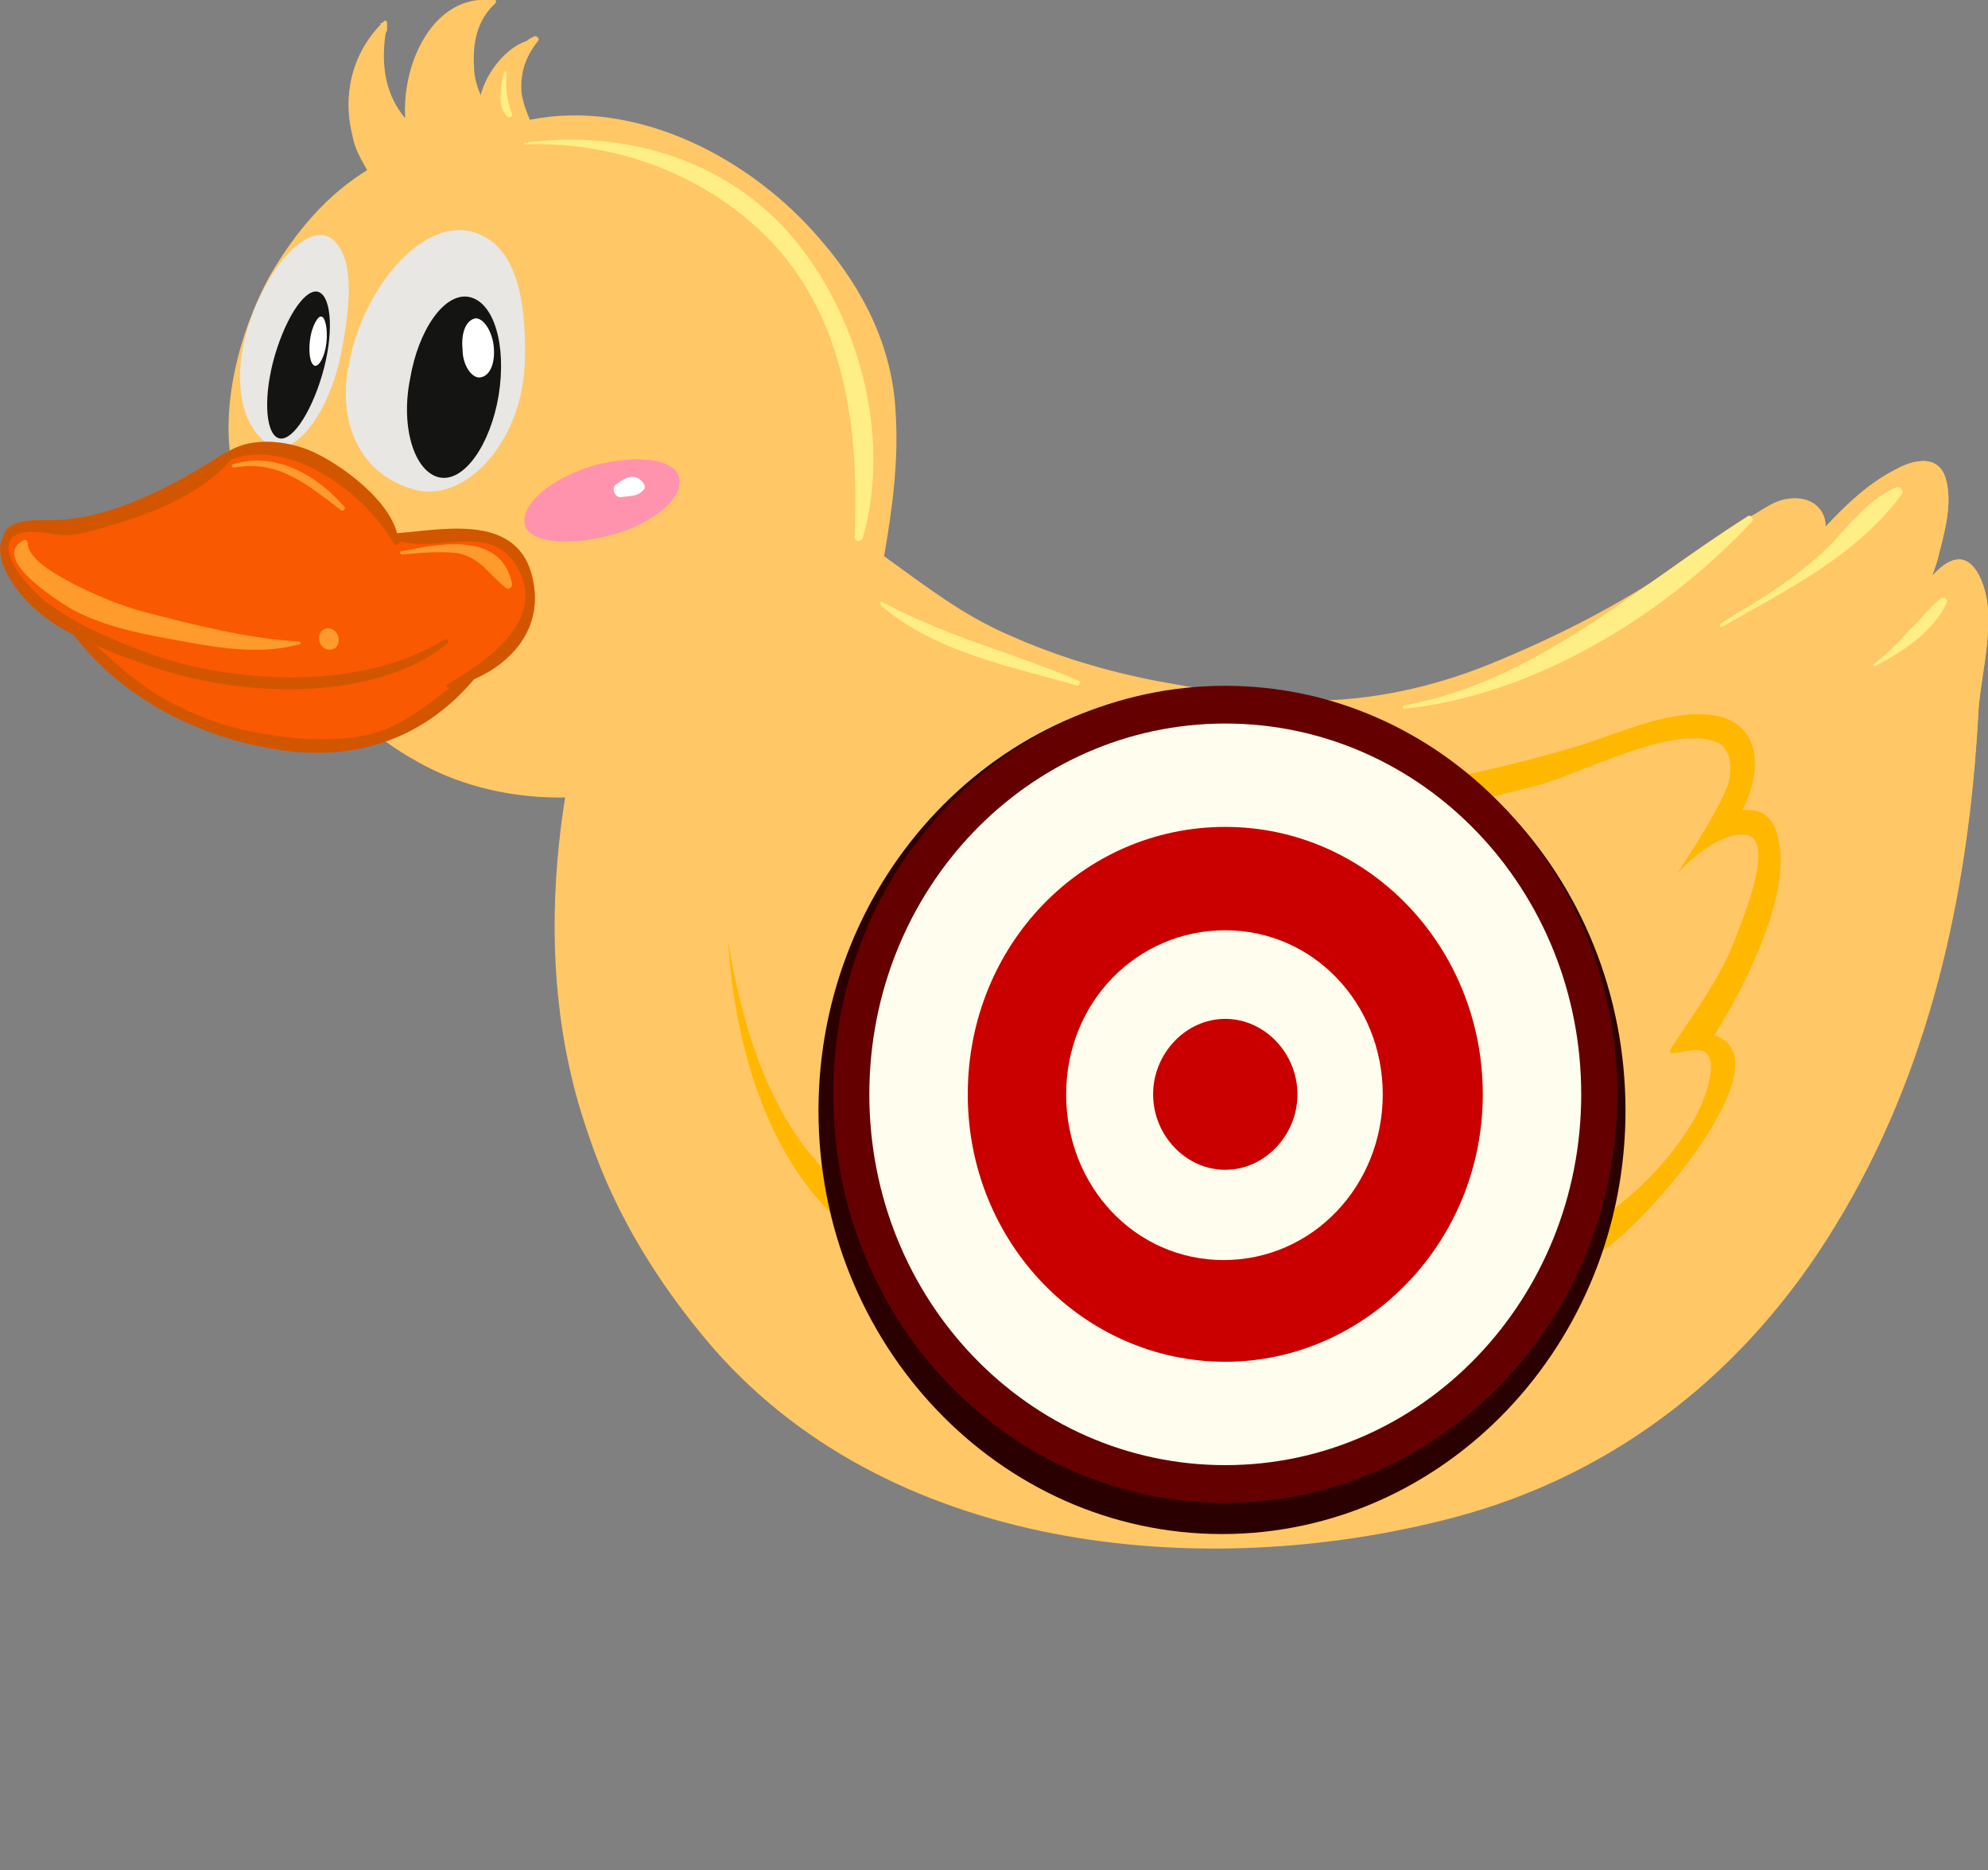 <?xml version="1.0" encoding="utf-8"?>
<!-- Generator: Adobe Illustrator 27.0.0, SVG Export Plug-In . SVG Version: 6.00 Build 0)  -->
<svg version="1.1" id="Layer_1" xmlns="http://www.w3.org/2000/svg" xmlns:xlink="http://www.w3.org/1999/xlink" x="0px" y="0px"
	 viewBox="0 0 121.2 114" style="enable-background:new 0 0 121.2 114;" xml:space="preserve">
<rect x="0" y="0" width="121.2" height="114" fill="#808080" stroke="none"/>
<style type="text/css">
	.st0{fill:#FFC765;}
	.st1{fill:#E8E7E3;}
	.st2{fill:#141413;}
	.st3{fill:#FFFFFF;}
	.st4{fill:#FF93AE;}
	.st5{fill:#FFB700;}
	.st6{fill:#F95900;}
	.st7{opacity:0.4;fill:#995400;enable-background:new    ;}
	.st8{fill:#2B0000;}
	.st9{fill:#650000;}
	.st10{fill:#FFFEEE;}
	.st11{fill:#CA0000;}
	.st12{fill:#FF9A2C;}
	.st13{fill:#FFED85;}
</style>
<g>
	<g id="Layer_2_00000150101761782614270490000009691489762745086900_">
		<g id="ducks">
			<g>
				<path class="st0" d="M120.5,34.8c-0.8-1.2-1.8-0.7-2.7,0.3c0.1-0.3,0.2-0.6,0.3-0.9c0.4-1.6,1-3.5,0.5-5.1c-0.5-1.5-2.1-1-3-0.5
					c-1.6,0.8-3,2.1-4.3,3.5c0-1.2-1-1.9-2.3-1.7c-0.9,0.1-1.7,0.8-2.5,1.2c-1.6,1-3.1,2.1-4.6,3.1c-3.3,2.2-6.8,4-10.4,5.5
					c-3.5,1.5-7.2,2.4-11,2.5c-3.3,0-6.7-0.6-10-1.2c-3.1-0.6-6.1-1.5-9-2.8c-2.8-1.2-5.1-3-7.6-4.8c0.5-2.9,0.9-5.8,0.7-8.8
					c-0.2-4-2-7.5-4.5-10.4c-4.3-5.1-11.3-8.7-17.8-7.4c-0.2-0.5-0.4-1-0.5-1.6c-0.1-1.2,0.2-2.2,1-3.2c0.1-0.1,0-0.3-0.2-0.3
					c-0.2,0.1-0.4,0.2-0.5,0.3c-1.2,0.4-2.4,1.8-2.8,3.3c-0.2-0.5-0.4-1.1-0.4-1.7c-0.1-1.5,0.2-2.9,1.3-3.9c0.1-0.1,0-0.3-0.1-0.2
					c0,0,0,0,0,0C30,0,30,0,29.9,0c-3.4-0.3-5.4,3.7-5.2,7.2c-1.1-1.3-1.5-3-1.2-5.1c0-0.1,0.1-0.2,0.1-0.3c0-0.1,0-0.1,0-0.2
					c0,0,0-0.1,0-0.2c0-0.1-0.1-0.2-0.2-0.1c0,0-0.1,0.1-0.1,0.1c-0.1,0-0.1,0-0.1,0.1c-1.8,1.9-2.3,4.3-1.7,6.8
					c0.2,0.7,0.5,1.4,1,2c-2.5,1.5-4.5,3.8-6.1,6.6c-2.1,3.9-3.5,9.7-1.5,13.8c0.7,6.4,4.9,12.4,10.3,15.4c2.8,1.6,6.1,2.3,9.3,2.2
					c-0.9,5.5-1,11.2,0.2,16.7c1.3,6.1,4.4,11.7,8.3,16.4c10.9,13.1,30.4,14.9,45.6,10.9c9.9-2.6,17.9-8.9,23.3-17.8
					c5.7-9.3,8.1-20.1,8.7-31C120.7,41,122,37.2,120.5,34.8L120.5,34.8z"/>
				<path class="st0" d="M22.4,10.4c-0.3,0.2-0.5,0.4-0.8,0.5c0.7-0.3,1.4-0.6,2.2-0.8c-1.4-2.6-2.4-5.6-1-8.1
					c-1.4,1.8-1.9,4-1.3,6.3C21.6,9,22,9.7,22.4,10.4z"/>
				<path class="st0" d="M25.9,9.9c0.5-0.4,1-0.7,1.6-0.9c-1.4-3.3-0.9-6.5,1.4-8.9c-2.4,0.5-3.8,3.1-4.1,5.8
					C24.8,7.3,25.2,8.7,25.9,9.9z"/>
				<path class="st0" d="M120.5,34.8c-0.8-1.2-1.8-0.7-2.7,0.3c0.1-0.3,0.2-0.6,0.3-0.9c0.4-1.6,1-3.5,0.5-5.1c-0.5-1.5-2.1-1-3-0.5
					c-1.6,0.8-3,2.1-4.3,3.5c0-1.1-0.9-1.8-2.1-1.7c0.1,0.2,0.1,0.5,0.1,0.9c-0.1,1.1-1,2.3-1.7,3.1c-0.8,1-1.6,2-2.5,2.9
					c3-1.5,5.7-3.5,8.1-6c0.6-0.6,2.7-3.1,3.8-2c1.4,1.4,0.3,4.4-0.4,5.9c-0.9,1.8-2,3.4-3.2,4.9c1.5-1,2.9-2,4.2-3.3
					c0.7-0.7,1.4-1.2,2.2-0.5c2,1.8,0.1,7.5-0.4,9.7c-1,4.9-2.1,9.9-4.1,14.6c-1,2.2-2.5,5.8-5,6.6c-0.2,0.1-0.5-0.1-0.5-0.4
					c0-0.8,0.2-1.6,0.2-2.4c0.1-1.1,0.2-2.7-1.2-1.7c-0.3,0.2-0.7-0.1-0.6-0.5c0.8-3.1,2.5-6.2,2.7-9.4c0.2-1.8,0.1-6.2-2.7-4.2
					c-0.3,0.2-0.6-0.2-0.6-0.5c0.3-1.8,1.5-5.6-1-6.1c-2.6-0.5-5.6,1-7.9,1.9c-3.4,1.3-7.2,3.6-10.9,3.3c-0.1,0.3-0.5,0.5-0.7,0.1
					c0-0.1-0.1-0.1-0.1-0.2c-0.1,0-0.1,0-0.2,0c-0.3-0.1-0.4-0.4-0.2-0.6c-1.7-2.3-5.8-2.8-8.3-3.1c-4.1-0.4-8.4-0.3-12.3,0.6
					c-4.6,1.1-8.8,3.6-12,7.3c-1.6,1.9-3,4-4,6.2c-1,2.3-1.2,4.5-1.7,6.9c-0.1,0.4-0.5,0.4-0.7,0.1c-2.2-3.1-3.2-7.3-3.2-11.3
					c-1.5,4.8-1.2,9.8,0.5,14.6c0.9,2.6,1.9,4.3,3.7,6.2c1,1.1,1.5,2.7,1.7,4.2c0,0.2-0.1,0.5-0.4,0.5c-4.2-0.1-7.8-5-9.5-8.6
					c-2-4.1-3.1-8.6-3.6-13.2c-0.2-2.1-0.4-4.4,0.3-6.5c0.6-1.6,1.5-2.5,2.8-3.5c3.5-2.7,7.2-5.6,8.6-9.9c-2.2,2.6-5.8,4.1-8.8,5
					c-1.4,0.4-3.5,1.5-5,1.1c-0.5-0.2-0.8-0.4-0.8-0.7c-0.3-0.5-0.4-1.2-0.2-2.1c0.2-1.3,0.8-2.7,0.8-4c-0.1-2.5-1.3-4.3-3.5-5.3
					c-0.1-0.1-1-0.1-0.9-0.3c1.6-2.4,2.7-4.6,2.8-7.3c0.2-3.7,0.1-6-1.8-7.9c-2.7-2.8-6.4-1.2-9,4c-0.2,0.3,0.1-1.5-0.1-3
					c-0.5-3.4-3.3-2-4.9-0.1c-0.1,0.3-0.3,0.5-0.5,0.8c-2.1,3.9-3.5,9.7-1.5,13.8c0.7,6.4,4.9,12.4,10.3,15.4
					c2.8,1.6,6.1,2.3,9.3,2.2c-0.9,5.5-1,11.2,0.2,16.7C36,71.3,39,76.8,43,81.6c10.9,13.1,30.4,14.9,45.6,10.9
					c9.9-2.6,17.9-8.9,23.3-17.8c5.7-9.3,8.1-20.1,8.7-31C120.7,41,122,37.2,120.5,34.8L120.5,34.8z"/>
				<path class="st1" d="M32,22c-0.1,4.7-3.4,8.5-6.5,7.9c-3.1-0.7-5.1-3.6-4.2-7.9c0.9-4.4,4.3-8.6,7.4-7.9
					C31.4,14.8,32.1,18,32,22L32,22z"/>
				<path class="st2" d="M30.4,24.1c-0.5,3-2.1,5.3-3.6,5c-1.5-0.3-2.4-3-1.8-6c0.5-3,2.1-5.3,3.6-5C30.1,18.4,30.9,21,30.4,24.1z"
					/>
				<path class="st3" d="M30.1,21.1c0.1,1-0.2,1.8-0.8,1.9c-0.5,0.1-1.1-0.7-1.1-1.7c-0.1-1,0.2-1.8,0.8-1.9
					C29.5,19.4,30,20.2,30.1,21.1L30.1,21.1z"/>
				<path class="st1" d="M20.7,22c-0.9,3.8-3.2,6.3-4.6,4.9c-1.5-1.3-2-4.1-0.8-7.5c1.2-3.4,3.7-6.1,5.1-4.7
					C21.6,15.9,21.4,18.7,20.7,22L20.7,22z"/>
				<path class="st2" d="M19.5,23.3c-0.8,2.4-2,3.9-2.7,3.3c-0.7-0.6-0.7-3,0.1-5.4c0.8-2.4,2-3.9,2.7-3.3
					C20.3,18.5,20.3,20.9,19.5,23.3z"/>
				<path class="st3" d="M19.9,20.9c-0.1,0.8-0.4,1.4-0.7,1.4c-0.3-0.1-0.4-0.8-0.3-1.6c0.1-0.8,0.5-1.5,0.7-1.4
					C19.8,19.3,20,20,19.9,20.9L19.9,20.9z"/>
				<path class="st4" d="M41.4,29.1c0.3,1.2-1.5,2.8-4.1,3.5s-5,0.5-5.3-0.6c-0.3-1.2,1.5-2.8,4.1-3.6
					C38.7,27.7,41.1,27.9,41.4,29.1z"/>
				<path class="st5" d="M108.4,51.1c-0.2-1.2-1-1.9-2.2-1.7c1.2-2.2,1.3-5.3-1.7-5.8c-2.8-0.4-5.7,1.1-8.4,1.9c-3,0.9-6,1.6-9,2.2
					c-7.5,1.3-14.9,1.7-22.5,0.9c5.5,1.1,11,1.7,16.6,1.4c4.2-0.2,8.3-1,12.4-2.1c2.8-0.7,8.5-3.9,11.2-2.6c0.9,0.5,0.8,2.1,0.4,2.9
					c-0.8,1.9-3.1,5.2-2.9,5c0.9-1,2.8-2.6,4.3-2.3c1.4,0.5,0,4.3-0.7,6c-0.8,2.3-2.1,4.1-3.5,6.2c-1.1,1.6-0.6,1,1,0.9
					c1.7-0.1,0.7,3-0.4,4.7c-6.2,9.7-19.7,11.5-29.5,11.4c-7.9-0.8-14.5-2.2-21.1-7c-5-3.3-7.1-10-8-15.7c0.4,6.8,2.8,15.1,9.1,18.7
					c7.2,4.9,16.7,6,25.1,5.8c6.6-0.5,13.1-1.9,19-5.6c2.9-1.8,11.4-11.8,6.9-13.2C106.1,60.6,109.3,54.6,108.4,51.1L108.4,51.1z
					 M106.7,51C106.4,50.9,106.7,51,106.7,51S106.7,51,106.7,51z M106.8,51.1L106.8,51.1C106.8,51.1,106.8,51.1,106.8,51.1z
					 M103.8,64.5L103.8,64.5C103.8,64.5,103.8,64.5,103.8,64.5z"/>
				<path class="st6" d="M32.5,35.4c-0.8-4.2-5.5-3.1-8.3-2.9c-0.5-2-3.2-4-4.8-4.8c-1.5-0.8-4-1.2-5.6-0.1c0,0-0.1,0-0.1,0
					c-2.9,1.9-7,4.1-10.5,4.1c-0.9,0-2.8-0.1-3,1c-0.4,0.7-0.1,1.7,0.3,2.4c0.9,1.6,2.4,2.8,4,3.6c2.9,3.8,7.4,6.1,11.9,6.9
					c4.8,0.9,9.2-0.3,12.5-4.2C31.2,40.4,33.1,38.3,32.5,35.4L32.5,35.4z"/>
				<path class="st7" d="M32.5,35.4c-0.8-4.2-5.5-3.1-8.3-2.9c-0.5-2-3.2-4-4.8-4.8c-1.5-0.8-4-1.2-5.6-0.1c0,0-0.1,0-0.1,0
					c-2.9,1.9-7,4.1-10.5,4.1c-0.9,0-2.8-0.1-3,1c-0.4,0.7-0.1,1.7,0.3,2.4c0.9,1.6,2.4,2.8,4,3.6c2.9,3.8,7.4,6.1,11.9,6.9
					c4.8,0.9,9.2-0.3,12.5-4.2C31.2,40.4,33.1,38.3,32.5,35.4L32.5,35.4z M27.3,41.7c-0.2,0.1,0,0.3,0.1,0.2c0.1,0,0.1,0,0.2-0.1
					c-1.4,1-2.7,2.2-4.5,2.8c-2.3,0.7-4.8,0.5-7.2,0.1c-2.3-0.4-4.4-1.2-6.4-2.4c-1.4-0.9-2.6-2-3.7-3c0.8,0.4,1.7,0.7,2.5,1
					c3.2,1.2,6.6,1.8,10.1,1.7c3-0.1,6.5-0.8,8.9-2.8c0.1-0.1,0-0.3-0.2-0.2c-4.2,2.5-9.7,2.7-14.4,1.8c-2.3-0.4-4.4-1.2-6.6-2.2
					c-1.2-0.5-2.3-1.2-3.4-2c-0.6-0.5-3-2.8-1.9-3.9c0.8-0.5,2-0.2,2.8-0.1c1.1,0.1,2.2-0.3,3.2-0.6c2.5-0.7,5.5-1.9,7.3-4
					c3.6-1.3,8.1,2,9.9,5.1c0.1,0.2,0.3,0.1,0.4-0.1c2.6,0.7,5.9-1.4,7.4,2.1C33,38.2,29.3,40.5,27.3,41.7L27.3,41.7z"/>
				<g>
					<path class="st8" d="M99.1,67.7c0,14.2-11,25.8-24.6,25.8S49.9,81.9,49.9,67.7s11-25.8,24.6-25.8S99.1,53.4,99.1,67.7z"/>
					<path class="st9" d="M98.6,66.7c0,13.7-10.7,24.9-23.9,24.9S50.8,80.5,50.8,66.7s10.7-24.9,23.9-24.9S98.6,53,98.6,66.7z"/>
					<path class="st10" d="M96.4,66.7c0,12.5-9.7,22.6-21.7,22.6S53,79.2,53,66.7s9.7-22.6,21.7-22.6S96.4,54.2,96.4,66.7z"/>
					<path class="st11" d="M90.4,66.7c0,9-7.1,16.3-15.7,16.3S59,75.8,59,66.7s7-16.3,15.7-16.3S90.4,57.7,90.4,66.7z"/>
					<path class="st10" d="M84.3,66.7c0,5.6-4.3,10.1-9.7,10.1S65,72.3,65,66.7s4.3-10,9.7-10S84.3,61.2,84.3,66.7z"/>
					<path class="st11" d="M79.1,66.7c0,2.5-2,4.6-4.4,4.6s-4.4-2.1-4.4-4.6s2-4.6,4.4-4.6S79.1,64.2,79.1,66.7z"/>
				</g>
				<path class="st12" d="M18.2,39.1c-3.2-0.2-6.3-1-9.4-1.8c-1.5-0.4-2.9-1-4.3-1.7c-0.7-0.4-2.8-1.4-2.8-2.5
					c0-0.1-0.1-0.2-0.2-0.2c-2.3,1.1,2.3,3.9,3,4.3c2.1,1.1,4.5,1.5,6.7,1.9c2.2,0.4,4.7,0.8,6.9,0.2C18.4,39.3,18.4,39.1,18.2,39.1
					L18.2,39.1z"/>
				<path class="st12" d="M20,38.3c-0.8,0-0.7,1.3,0.1,1.3S20.8,38.3,20,38.3z"/>
				<path class="st12" d="M21,30.9c-1.7-2-4.3-3.4-6.8-2.6c-0.1,0-0.1,0.2,0.1,0.2c2.7-0.5,4.5,1.1,6.5,2.6
					C20.9,31.2,21.1,31,21,30.9L21,30.9z"/>
				<path class="st12" d="M24.5,33.6c-0.2,0-0.1,0.2,0,0.2c1.1-0.1,2.2-0.2,3.3-0.1c1.4,0.2,2,1.3,3,2.1c0.2,0.2,0.5,0,0.4-0.3
					C30.5,32.3,26.5,33.2,24.5,33.6z"/>
				<path class="st13" d="M48.1,14.2C44,9.6,37.9,7.9,32,8.7c-0.1,0-0.1,0.1,0,0.1c5.3-0.2,10.7,1.7,14.6,5.5
					c4.9,4.8,5.8,11.8,5.5,18.4c0,0.3,0.3,0.4,0.5,0.1C54.4,26.5,52.3,19,48.1,14.2L48.1,14.2z"/>
				<path class="st13" d="M65.8,41.5c-4-1.7-8.1-2.7-12-4.8c-0.1-0.1-0.2,0.1-0.1,0.2c3.4,2.9,7.9,3.7,12,4.9
					C65.8,41.8,65.9,41.5,65.8,41.5L65.8,41.5z"/>
				<path class="st13" d="M106.5,31.5c-6.8,4.3-12.8,10-20.9,11.5c-0.1,0-0.1,0.3,0,0.2c7.8-0.8,15.8-5.6,21.2-11.4
					C107,31.6,106.7,31.3,106.5,31.5L106.5,31.5z"/>
				<path class="st13" d="M115.6,29.7c-1.6,0.7-2.8,2.2-4,3.5c-2,2-4.4,3.4-6.7,4.8c-0.1,0.1,0,0.3,0.1,0.2c4-2.3,8-4.2,10.9-8
					C116.1,30,115.9,29.6,115.6,29.7L115.6,29.7z"/>
				<path class="st13" d="M118.3,36.5c-0.7,0.5-1.2,1.3-1.9,1.9c-0.7,0.8-1.4,1.5-2.2,2.1c0,0,0,0.1,0.1,0.1
					c1.6-0.8,3.6-2.1,4.4-3.9C118.8,36.6,118.5,36.3,118.3,36.5z"/>
				<path class="st13" d="M31.2,6.9c-0.3-0.8-0.4-1.6-0.3-2.4c0-0.2-0.2-0.2-0.2,0c-0.2,0.9-0.4,1.9,0.2,2.6
					C31.1,7.2,31.3,7.1,31.2,6.9L31.2,6.9z"/>
				<path class="st3" d="M39.1,29.3c-0.5-0.5-1.1-0.1-1.5,0.2c-0.4,0.2-0.1,0.9,0.3,0.8c0.5-0.1,0.9,0,1.3-0.4
					C39.4,29.7,39.3,29.5,39.1,29.3L39.1,29.3z"/>
			</g>
		</g>
	</g>
</g>
</svg>
